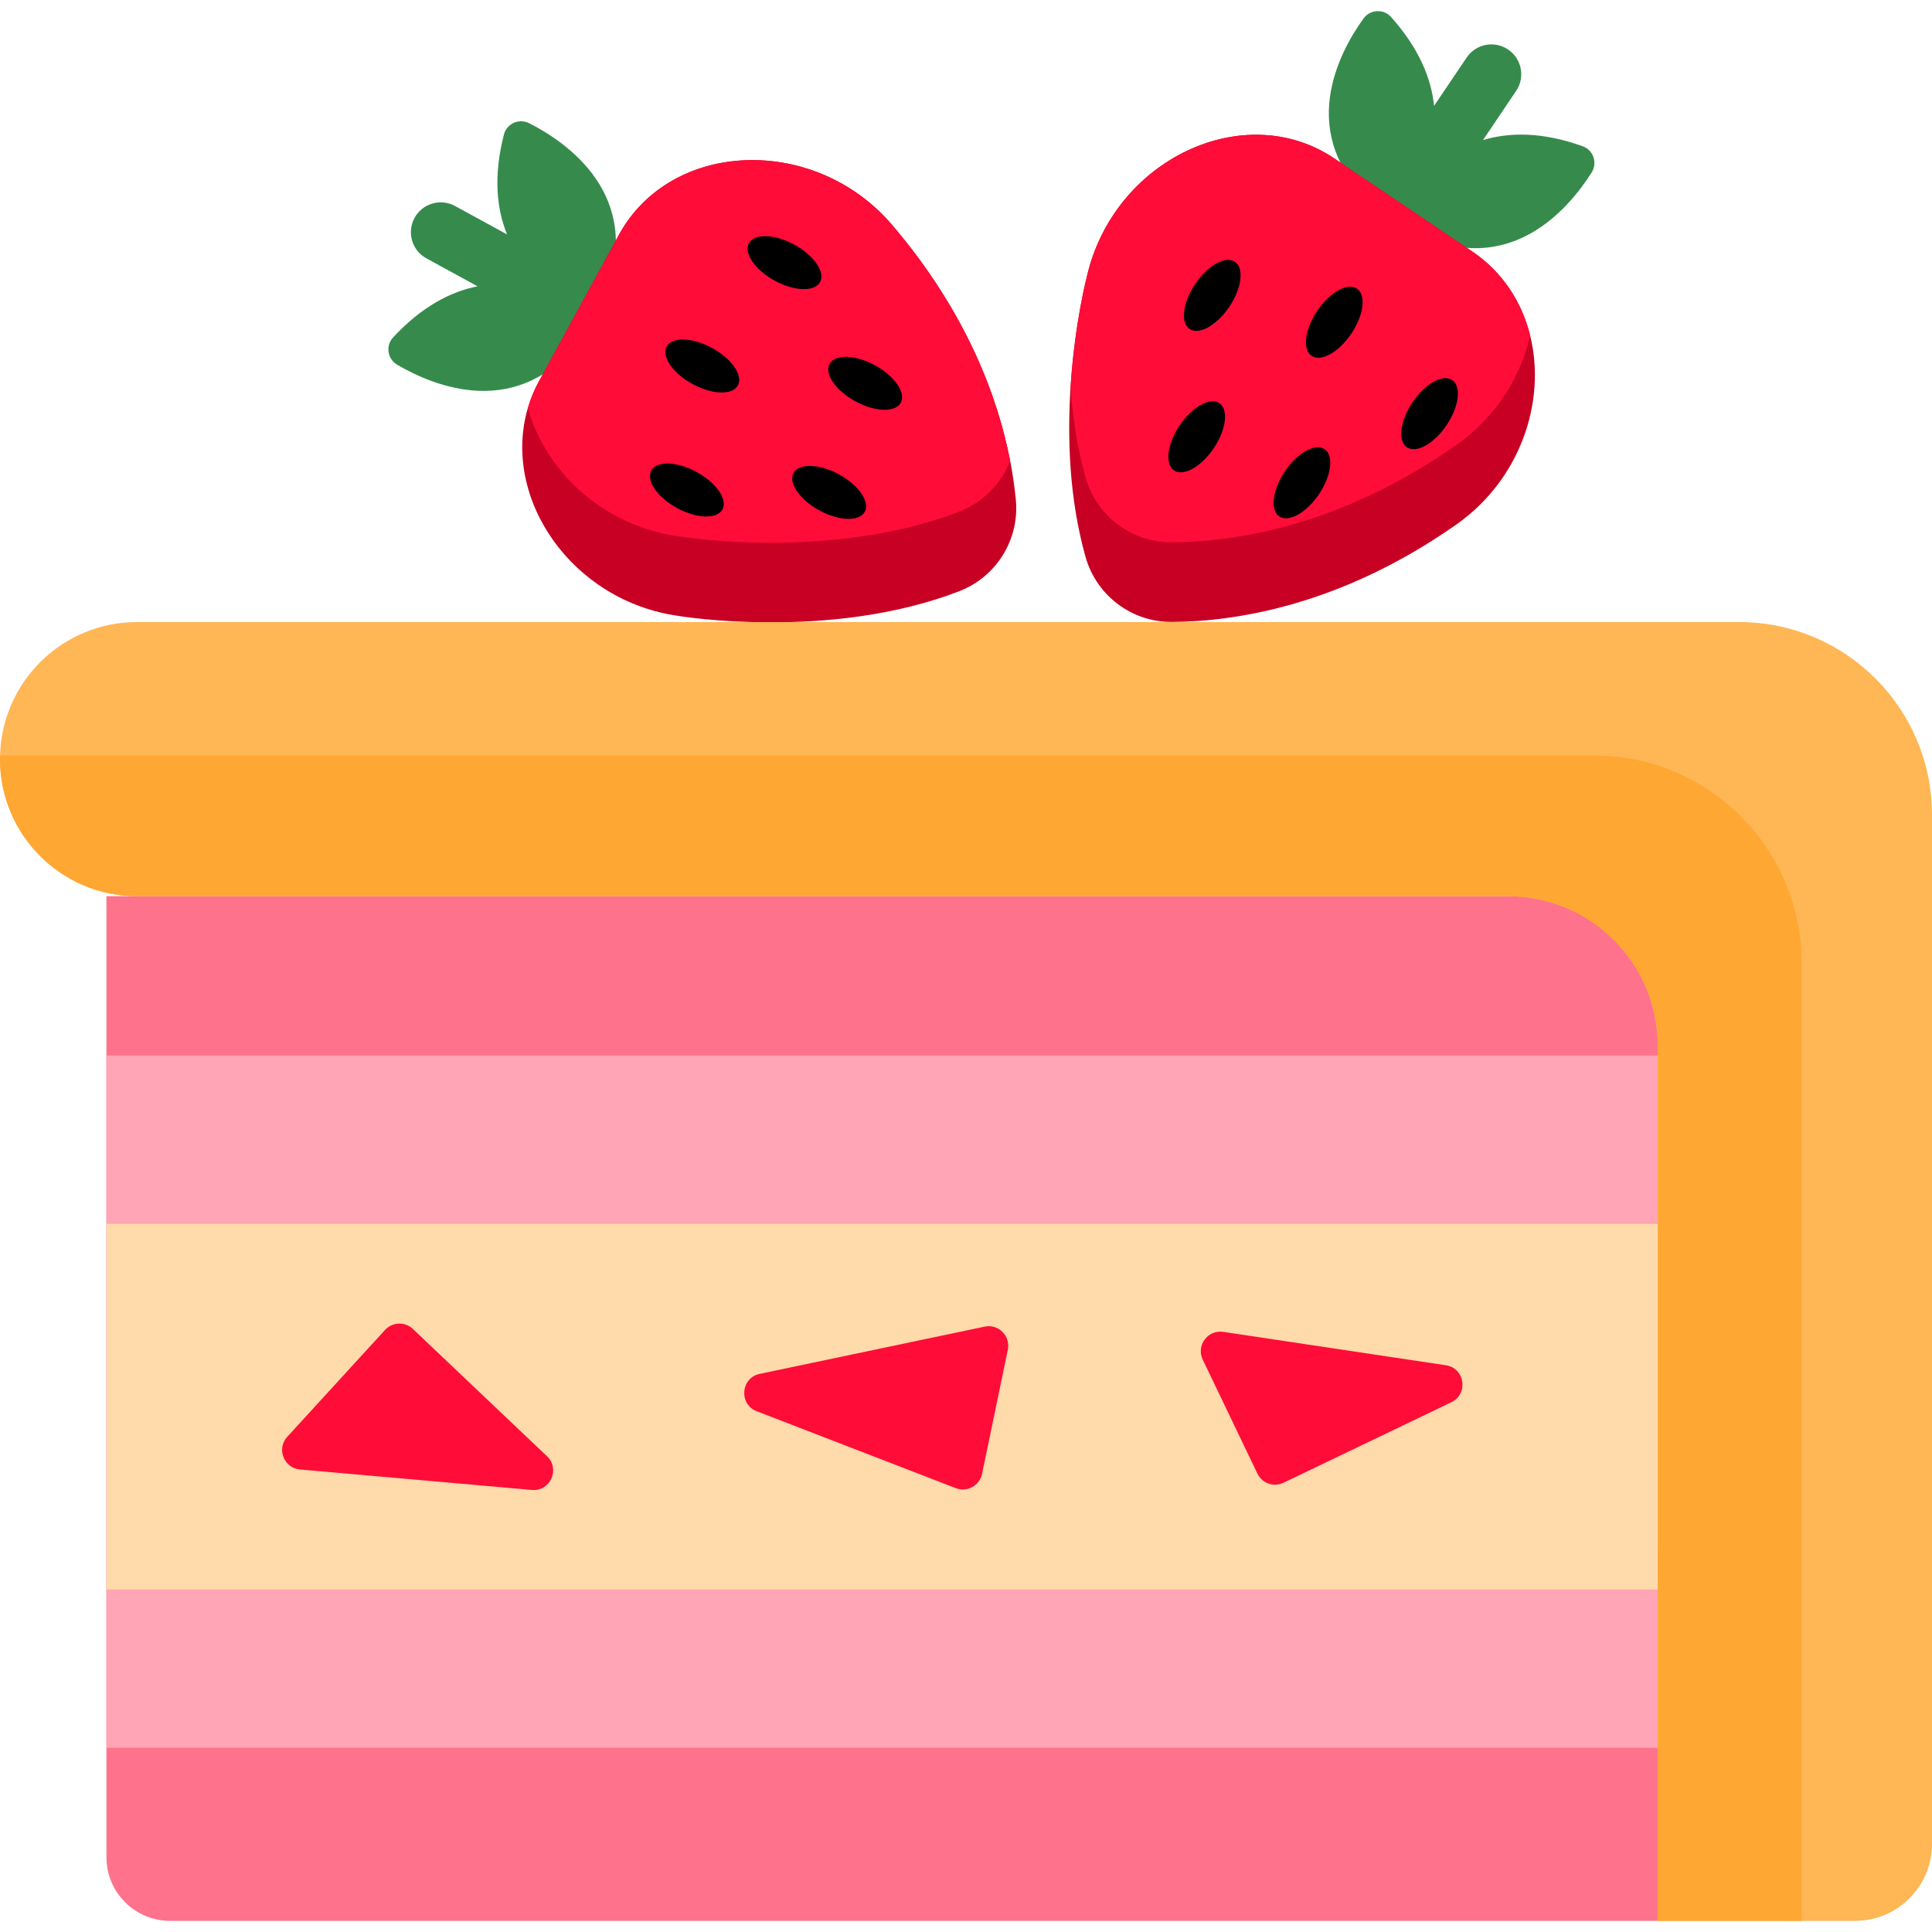 <?xml version="1.0" encoding="iso-8859-1"?>
<!-- Generator: Adobe Illustrator 19.0.0, SVG Export Plug-In . SVG Version: 6.00 Build 0)  -->
<svg version="1.1" id="Capa_1" xmlns="http://www.w3.org/2000/svg" xmlns:xlink="http://www.w3.org/1999/xlink" x="0px" y="0px"
	 viewBox="0 0 512 512" style="enable-background:new 0 0 512 512;" xml:space="preserve">
<g>
	<path style="fill:#368B4C;" d="M419.445,38.765c-10.753-3.867-19.474-3.739-26.436-1.641l8.785-13.027
		c2.442-3.622,1.486-8.537-2.135-10.978c-3.621-2.443-8.536-1.487-10.979,2.134l-8.633,12.802
		c-0.733-7.154-3.906-15.163-11.398-23.547c-1.994-2.232-5.554-2.034-7.304,0.394c-6.53,9.057-18.151,30.704,2.627,49.342
		l10.882,7.389c25.206,12.515,40.997-6.47,46.965-15.949C423.412,43.151,422.262,39.777,419.445,38.765z"/>
	<path style="fill:#368B4C;" d="M140.215,32.642c-2.671-1.352-5.923,0.109-6.668,3.007c-2.846,11.062-1.913,19.734,0.824,26.471
		l-13.781-7.529c-3.834-2.091-8.637-0.682-10.732,3.149c-2.094,3.834-0.683,8.638,3.149,10.732l13.549,7.401
		c-7.054,1.397-14.732,5.304-22.38,13.544c-2.036,2.194-1.508,5.719,1.073,7.236c9.628,5.659,32.272,15.215,48.893-7.227
		l6.335-11.52C170.577,51.65,150.208,37.701,140.215,32.642z"/>
</g>
<path style="fill:#C70024;" d="M385.909,139.028c-30.59,21.458-58.48,25.697-75.372,25.792c-10.618,0.063-19.971-6.991-22.85-17.209
	c-4.355-15.448-4.84-31.612-3.986-44.93c1.097-17.188,4.387-29.62,4.387-29.62c7.202-30.822,41.672-47.145,65.545-31.054
	l18.242,12.305l18.242,12.305c8.109,5.473,13.212,13.476,15.406,22.375C409.781,106.307,403.022,127.017,385.909,139.028z"/>
<path style="fill:#FF0C38;" d="M405.521,88.994c-2.583,11.061-9.174,21.627-19.613,28.945c-30.59,21.458-58.48,25.697-75.372,25.792
	c-10.618,0.063-19.971-6.991-22.85-17.209c-2.235-7.919-3.448-16.017-3.986-23.841c1.097-17.188,4.387-29.62,4.387-29.62
	c7.202-30.822,41.672-47.145,65.545-31.054l18.242,12.305l18.242,12.305C398.225,72.091,403.328,80.094,405.521,88.994z"/>
<ellipse transform="matrix(-0.829 -0.559 0.559 -0.829 543.828 322.712)" cx="321.236" cy="78.24" rx="5.436" ry="10.744"/>
<ellipse transform="matrix(-0.829 -0.559 0.559 -0.829 515.348 388.957)" cx="317.12" cy="115.715" rx="5.436" ry="10.744"/>
<ellipse transform="matrix(-0.829 -0.559 0.559 -0.829 599 353.805)" cx="353.573" cy="85.354" rx="5.436" ry="10.744"/>
<ellipse transform="matrix(-0.829 -0.559 0.559 -0.829 559.543 426.836)" cx="345.007" cy="127.901" rx="5.436" ry="10.744"/>
<ellipse transform="matrix(-0.829 -0.559 0.559 -0.829 631.637 412.24)" cx="378.823" cy="109.584" rx="5.436" ry="10.744"/>
<path style="fill:#C70024;" d="M254.197,156.685c-34.291,13.244-74.265,6.559-74.265,6.559
	c-28.428-3.901-47.071-31.201-40.048-55.106c0.728-2.467,1.729-4.893,3.026-7.265l10.555-19.307l10.545-19.318
	c13.803-25.275,51.974-26.657,72.483-2.552c19.803,23.261,27.975,45.805,31.212,62.445c0.717,3.712,1.192,7.128,1.497,10.197
	C270.256,142.893,264.098,152.868,254.197,156.685z"/>
<path style="fill:#FF0C38;" d="M267.704,122.142c-2.351,6.042-7.16,11.008-13.508,13.455c-34.291,13.244-74.265,6.559-74.265,6.559
	c-20.14-2.763-35.387-17.282-40.048-34.017c0.728-2.467,1.729-4.893,3.026-7.265l10.555-19.307l10.545-19.318
	c13.803-25.275,51.974-26.657,72.483-2.552C256.295,82.958,264.467,105.502,267.704,122.142z"/>
<ellipse transform="matrix(-0.479 0.878 -0.878 -0.479 383.113 32.214)" cx="182.002" cy="129.741" rx="5.436" ry="10.744"/>
<ellipse transform="matrix(-0.479 0.878 -0.878 -0.479 439.424 0.028)" cx="219.704" cy="130.35" rx="5.436" ry="10.744"/>
<ellipse transform="matrix(-0.479 0.878 -0.878 -0.479 360.302 -19.977)" cx="186.076" cy="96.879" rx="5.436" ry="10.744"/>
<ellipse transform="matrix(-0.479 0.878 -0.878 -0.479 428.159 -51.081)" cx="229.23" cy="101.454" rx="5.436" ry="10.744"/>
<ellipse transform="matrix(-0.479 0.878 -0.878 -0.479 368.474 -79.597)" cx="207.846" cy="69.493" rx="5.436" ry="10.744"/>
<path style="fill:#FF728B;" d="M439.327,270.31v238.739H45.067c-9.311,0-16.861-7.55-16.861-16.871V237.506h378.327
	C424.649,237.506,439.327,252.195,439.327,270.31z"/>
<rect x="28.207" y="279.725" style="fill:#FFA5B5;" width="411.121" height="183.464"/>
<path style="fill:#FFB655;" d="M512,215.985v272.671c0,11.262-9.132,20.393-20.393,20.393h-52.28l0.011-231.874
	c0-21.912-17.757-39.669-39.668-39.669H36.336c-10.038,0-19.117-4.06-25.697-10.639C4.07,220.297,0,211.219,0,201.18
	c0-0.316,0-0.633,0.011-0.949c0.506-19.623,16.565-35.377,36.315-35.377H460.87C489.108,164.854,512,187.746,512,215.985z"/>
<polyline style="fill:#FFDAAA;" points="28.207,324.339 439.331,324.339 439.331,421.231 28.207,421.231 "/>
<g>
	<path style="fill:#FF0C38;" d="M76.128,380.77l25.906-28.316c1.957-2.138,5.287-2.257,7.39-0.26l35.546,33.738
		c3.559,3.377,0.866,9.351-4.023,8.92l-61.451-5.422C75.22,389.052,73.232,383.938,76.128,380.77z"/>
	<path style="fill:#FF0C38;" d="M318.741,360.323l14.483,30.192c1.238,2.58,4.333,3.668,6.913,2.431l44.495-21.344
		c4.603-2.208,3.576-9.039-1.472-9.796l-58.978-8.849C320.07,352.341,316.943,356.575,318.741,360.323z"/>
	<path style="fill:#FF0C38;" d="M267.085,357.693L260.25,390.6c-0.651,3.133-3.956,4.933-6.94,3.779l-52.771-20.389
		c-4.813-1.859-4.247-8.844,0.802-9.903l59.606-12.518C264.603,350.801,267.845,354.036,267.085,357.693z"/>
</g>
<path style="fill:#FFA733;" d="M477.435,255.063v253.986h-38.108l0.011-231.874c0-21.912-17.757-39.669-39.668-39.669H36.336
	c-10.038,0-19.117-4.06-25.697-10.639C4.07,220.297,0,211.219,0,201.18c0-0.316,0-0.633,0.011-0.949h422.593
	C452.761,200.231,477.435,224.905,477.435,255.063z"/>
<g>
</g>
<g>
</g>
<g>
</g>
<g>
</g>
<g>
</g>
<g>
</g>
<g>
</g>
<g>
</g>
<g>
</g>
<g>
</g>
<g>
</g>
<g>
</g>
<g>
</g>
<g>
</g>
<g>
</g>
</svg>
